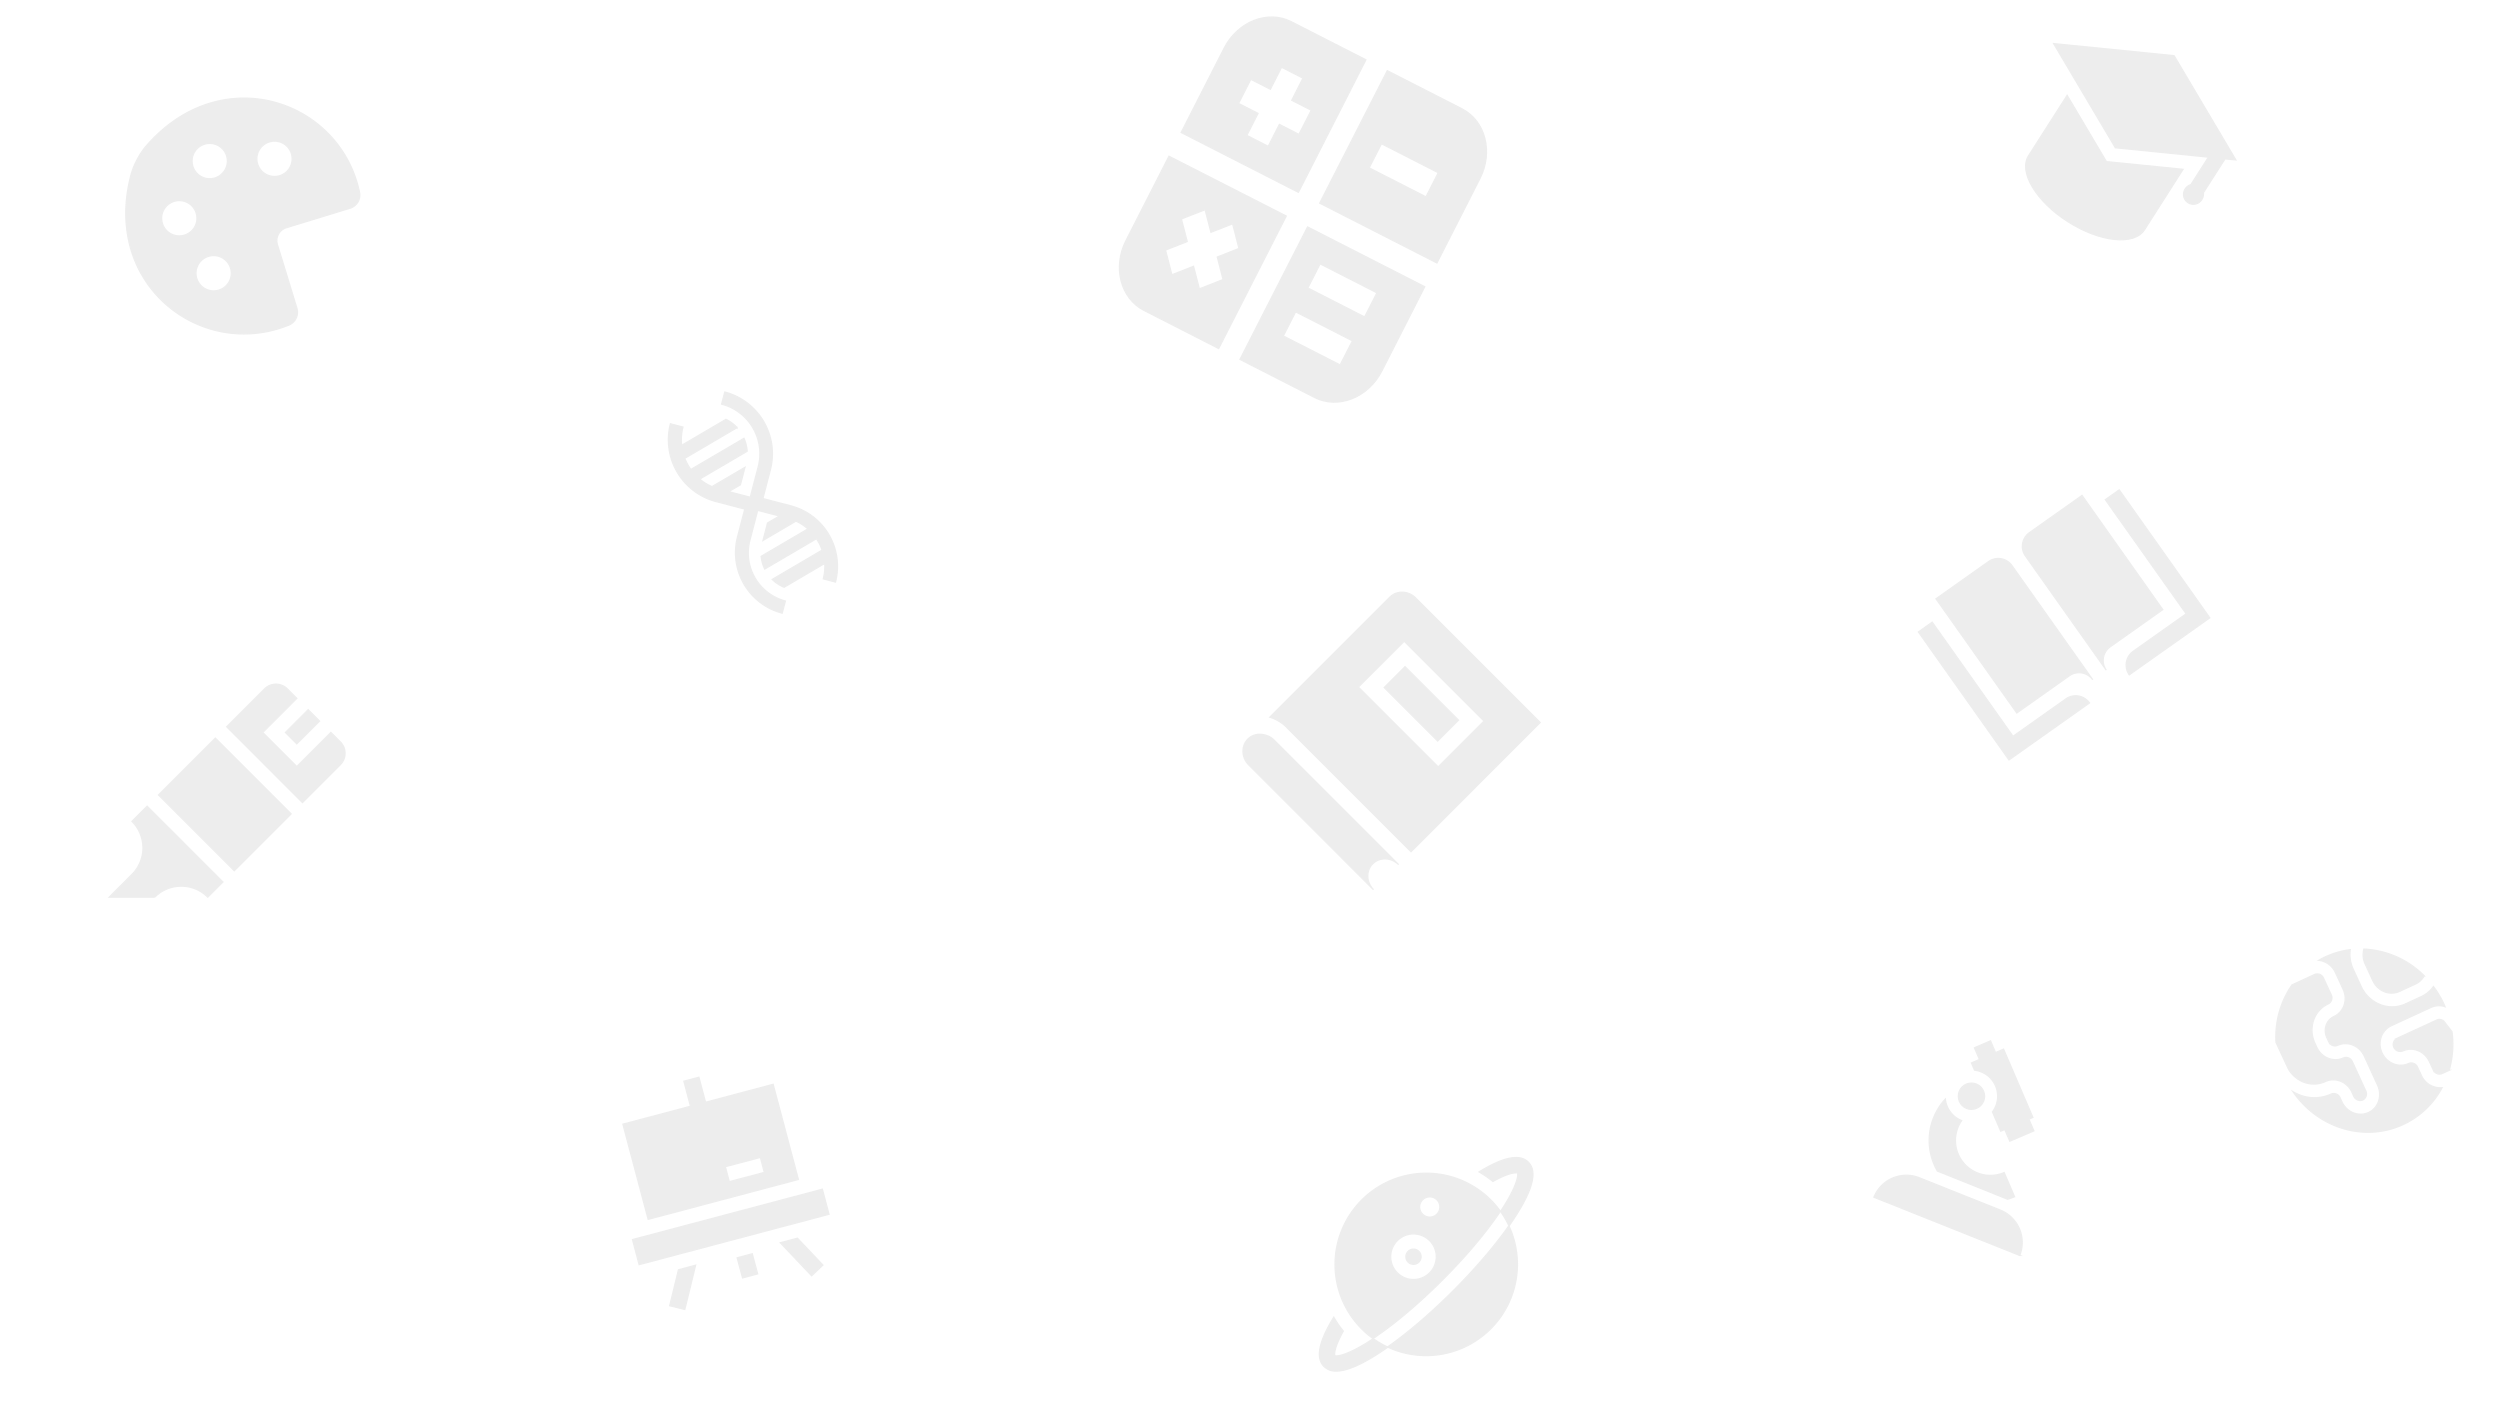 <svg id="Capa_1" data-name="Capa 1" xmlns="http://www.w3.org/2000/svg" viewBox="0 0 1920 1080"><title>FONDOS</title><g style="opacity:0.35"><rect x="485.83" y="932.29" width="150.84" height="19.89" transform="translate(-222.91 175.49) rotate(-14.86)" style="fill:#ccc;stroke:#ccc;stroke-miterlimit:10"/><path d="M541.86,846.54l-5.1-19.22-11.54,3.06,5.1,19.22-51.91,13.78,19.39,73.06,115.35-30.62-19.38-73.05ZM587,900.41l-26.91,7.14L557.05,896,584,888.88Z" style="fill:#ccc;stroke:#ccc;stroke-miterlimit:10"/><polygon points="521.09 975.19 514.34 1002.8 525.92 1005.64 534.22 971.7 521.09 975.19" style="fill:#ccc;stroke:#ccc;stroke-miterlimit:10"/><polygon points="612.42 950.95 599.3 954.43 623.33 979.78 631.98 971.58 612.42 950.95" style="fill:#ccc;stroke:#ccc;stroke-miterlimit:10"/><rect x="562.69" y="962.84" width="11.93" height="15.91" transform="matrix(0.97, -0.26, 0.26, 0.97, -229.99, 178.35)" style="fill:#ccc;stroke:#ccc;stroke-miterlimit:10"/></g><g style="opacity:0.35"><path d="M1054.25,663.39c5.31-5.32,14.21-5,19.88.64l-95.66-95.66c-5.09-5.09-13.71-6-19-1.75-6.39,5.14-6.44,14.81-.41,20.84l95.81,95.81C1049.22,677.6,1048.93,668.7,1054.25,663.39Z" style="fill:#ccc;stroke:#ccc;stroke-miterlimit:10"/><rect x="1080.3" y="511.53" width="22.62" height="58.07" transform="translate(-62.52 930.21) rotate(-45)" style="fill:#ccc;stroke:#ccc;stroke-miterlimit:10"/><path d="M1067.43,458.62l-92.19,92.19a30.32,30.32,0,0,1,12.82,7.66l95.62,95.62,99.2-99.21-95.62-95.62C1081.61,453.61,1072.73,453.32,1067.43,458.62ZM1104.53,589l-61.33-61.33,35.23-35.24,61.33,61.33Z" style="fill:#ccc;stroke:#ccc;stroke-miterlimit:10"/></g><g style="opacity:0.35"><path d="M554.2,310.36a39.37,39.37,0,0,1,28.14,48L576.2,381.9l-16.58-4.32,9-5.26,3.49-13.39L546.8,373.76a38.88,38.88,0,0,1-9.43-5.82l36.43-21.37a29.21,29.21,0,0,0-2.4-9.93l-40.84,23.95a39.63,39.63,0,0,1-4.65-8.62l40.14-23.54a29.17,29.17,0,0,0-8.49-6.37l-34.07,20a39,39,0,0,1,1-14.07l-9.59-2.5a49,49,0,0,0,35,59.7l22.1,5.76-5.59,21.46a48,48,0,0,0,34.32,58.5l2.43-9.32A38.23,38.23,0,0,1,575.9,415l6-23.08,16.74,4.36-9.17,5.38L586,415.06l25.33-14.86a37.75,37.75,0,0,1,9.16,6l-35.91,21.07a28.42,28.42,0,0,0,2.74,9.75l39.73-23.32a38.33,38.33,0,0,1,4.36,8.79L593.07,445a28.22,28.22,0,0,0,9.16,6l31.2-18.32a38,38,0,0,1-1.16,11.88l9.37,2.45a48,48,0,0,0-34.3-58.52l-21.47-5.59,5.77-22.11a49,49,0,0,0-35-59.71Z" style="fill:#ccc;stroke:#ccc;stroke-miterlimit:10"/></g><g style="opacity:0.35"><path d="M1868.92,757.67a24.25,24.25,0,0,1-9.44,7.78l-12.22,5.62c-12.64,5.82-27.88-.28-34-13.64l-5.94-12.9a27.33,27.33,0,0,1-2.33-15.17,63.77,63.77,0,0,0-18.83,5.38c-1.85.85-3.63,1.78-5.36,2.78a16.15,16.15,0,0,1,12.82,9.41l5.94,12.9c3.69,8,.53,17.34-7.06,20.84-5.89,2.71-8.35,10-5.49,16.2l1.49,3.23a5.21,5.21,0,0,0,6.84,2.71c7.57-3.46,16.71.21,20.39,8.2L1826,833.4c3.61,7.84.81,17.08-6.47,20.77-7.67,3.9-17.16.24-20.93-7.94l-1.48-3.22a5.19,5.19,0,0,0-6.79-2.74,31,31,0,0,1-23.27,1,34.06,34.06,0,0,1-6-2.8c19,27.71,54.46,39,84.44,25.24a64.53,64.53,0,0,0,30-28.33,15.92,15.92,0,0,1-15.88-9.42l-3-6.45a5.2,5.2,0,0,0-6.79-2.73c-7.78,3.59-17.24-.37-20.72-8.83-3.26-7.94.13-16.87,7.51-20.26l30.36-14a14.67,14.67,0,0,1,10.81-.54c-.29-.69-.59-1.38-.9-2.06A75.6,75.6,0,0,0,1868.92,757.67Z" style="fill:#ccc;stroke:#ccc;stroke-miterlimit:10"/><path d="M1815.46,728.9l-.24,1.29a16.33,16.33,0,0,0,1.23,10.12l5.94,12.9c3.69,8,12.83,11.68,20.42,8.19l12.21-5.63a14.49,14.49,0,0,0,6.18-5.4l.13-.2.49-.7A69.88,69.88,0,0,0,1815.46,728.9Z" style="fill:#ccc;stroke:#ccc;stroke-miterlimit:10"/><path d="M1876.76,784.16a5,5,0,0,0-5.32-.77l-30.44,14a5.33,5.33,0,0,0,4.36,9.72c7.58-3.49,16.74.18,20.42,8.18l3,6.45a5.19,5.19,0,0,0,6.81,2.73l5.36-2.47a71.86,71.86,0,0,0,2.16-29.68Z" style="fill:#ccc;stroke:#ccc;stroke-miterlimit:10"/><path d="M1777.62,748.42l-17.37,8a70.12,70.12,0,0,0-12.25,44.2l9.48,20.37c6,10.18,18.12,14.32,28.34,9.64,7.59-3.48,16.74.07,20.43,8.08l1.48,3.21a5.29,5.29,0,0,0,6.49,3,5.16,5.16,0,0,0,2.71-7.09l-10.39-22.57a5.22,5.22,0,0,0-6.85-2.71c-7.57,3.46-16.7-.22-20.38-8.2l-1.49-3.23c-5.32-11.55-.75-25.05,10.18-30.09a5.21,5.21,0,0,0,2.37-7l-5.94-12.9A5.2,5.2,0,0,0,1777.62,748.42Z" style="fill:#ccc;stroke:#ccc;stroke-miterlimit:10"/></g><g style="opacity:0.35"><rect x="141.8" y="576.66" width="61.71" height="82.28" transform="translate(-386.28 303.03) rotate(-45)" style="fill:#ccc;stroke:#ccc;stroke-miterlimit:10"/><rect x="219.95" y="551.99" width="24.68" height="12.34" transform="translate(-326.64 327.74) rotate(-45)" style="fill:#ccc;stroke:#ccc;stroke-miterlimit:10"/><path d="M261.39,569.8l-7.28-7.27-26.18,26.18-26.18-26.18,26.18-26.19-7.27-7.27a12.35,12.35,0,0,0-17.46,0l-29.09,29.09,58.18,58.19,29.1-29.1A12.35,12.35,0,0,0,261.39,569.8Z" style="fill:#ccc;stroke:#ccc;stroke-miterlimit:10"/><path d="M113,619.18l-11.64,11.64a28.78,28.78,0,0,1,0,40.72L83.93,689h34.91a28.78,28.78,0,0,1,40.72,0l11.64-11.64Z" style="fill:#ccc;stroke:#ccc;stroke-miterlimit:10"/></g><g style="opacity:0.35"><g id="SVGRepo_iconCarrier" data-name="SVGRepo iconCarrier"><path d="M1004.22,174.31,952.32,276l57.31,29.25c18.06,9.21,41.15.14,51.56-20.26l33-64.76Zm25,106-43.66-22.28,9.48-18.56,43.66,22.27-9.48,18.57Zm18.81-36.85-43.66-22.28,9.48-18.57,43.65,22.28-9.47,18.57Z" style="fill:#ccc;stroke:#ccc;stroke-miterlimit:10"/><path d="M940.15,37l-33,64.75,90,45.94L1049,45.93,991.7,16.69C973.64,7.47,950.56,16.54,940.15,37Zm57.41,66.2-15-7.63L974,112.42,957.54,104l8.62-16.91-15-7.63,9.48-18.57,15,7.64,8.62-16.91,16.44,8.39L992.07,77l15,7.64-9.47,18.56Z" style="fill:#ccc;stroke:#ccc;stroke-miterlimit:10"/><path d="M897.77,120l-33,64.75c-10.42,20.41-4.22,44.42,13.85,53.64l57.31,29.25,51.9-101.71Zm41.58,94.7-18.23,7.16-4.48-17.33L900,211.06l-4.9-19,16.67-6.55-4.48-17.34,18.23-7.16L930,178.39l16.66-6.55,4.9,19-16.67,6.55Z" style="fill:#ccc;stroke:#ccc;stroke-miterlimit:10"/><path d="M1122.76,83.57l-57.31-29.25L1013.55,156l90,45.94,33-64.76C1147,116.8,1140.82,92.78,1122.76,83.57Zm-27.61,67.64-43.66-22.28,9.47-18.57,43.66,22.28-9.47,18.57Z" style="fill:#ccc;stroke:#ccc;stroke-miterlimit:10"/></g></g><g style="opacity:0.35"><path d="M1551.14,964.17a26.79,26.79,0,0,0-14.94-34.82L1474,904.52a26.79,26.79,0,0,0-34.82,14.94h0l112,44.71Z" style="fill:#ccc;stroke:#ccc;stroke-miterlimit:10"/><circle cx="1514.08" cy="841.9" r="10.07" style="fill:#ccc;stroke:#ccc;stroke-miterlimit:10"/><path d="M1558.15,859.49l3.09-1.32-22.51-52.42-6.16,2.65-3.87-9-12.33,5.29,3.87,9-6.17,2.64,2.39,5.56a20.49,20.49,0,0,1,5.09,1.3,20.14,20.14,0,0,1,8.66,30.75l6.36,14.81,3.08-1.33,3.87,9,18.5-7.94Z" style="fill:#ccc;stroke:#ccc;stroke-miterlimit:10"/><path d="M1539.21,900.53a26.84,26.84,0,0,1-32.68-39.91,20,20,0,0,1-11-10.73,20.34,20.34,0,0,1-1.52-5.82,47,47,0,0,0-6.09,55.3L1541.83,921a46.42,46.42,0,0,0,5.32-1.92Z" style="fill:#ccc;stroke:#ccc;stroke-miterlimit:10"/></g><g style="opacity:0.35"><path d="M1708.67,122l8.44.8-47.39-80-92.52-9.33,47.4,80,71.5,7.21-13.51,21.17a7.45,7.45,0,0,0-4.28,3.17,7.55,7.55,0,1,0,12.72,8.12,8,8,0,0,0,1.18-5.15l16.55-25.93Z" style="fill:#ccc;stroke:#ccc;stroke-miterlimit:10"/><path d="M1617.72,124.12l-30.16-50.89-29.63,46.41c-7.85,12.29,5.72,35,30.3,50.67s50.87,18.45,58.72,6.16l29.63-46.42Z" style="fill:#ccc;stroke:#ccc;stroke-miterlimit:10"/></g><g style="opacity:0.35"><path d="M1558.63,409.07a12.87,12.87,0,0,0-3.07,17.95l62.06,87.68a12.9,12.9,0,0,1,3.08-18L1661,468.17l-62-87.67Z" style="fill:#ccc;stroke:#ccc;stroke-miterlimit:10"/><path d="M1527.19,431.32l-40.35,28.56,62.06,87.67L1589.24,519a12.9,12.9,0,0,1,18,3.07l-62.06-87.68A12.89,12.89,0,0,0,1527.19,431.32Z" style="fill:#ccc;stroke:#ccc;stroke-miterlimit:10"/><path d="M1616.89,383.74,1679,471.41l-40.63,28.75a13,13,0,0,0-3.09,18.1l61.82-43.76-69.56-98.27Z" style="fill:#ccc;stroke:#ccc;stroke-miterlimit:10"/><path d="M1586.62,536.76,1546,565.51l-62.06-87.67-10.6,7.5,69.56,98.27,61.82-43.76A13,13,0,0,0,1586.62,536.76Z" style="fill:#ccc;stroke:#ccc;stroke-miterlimit:10"/></g><g style="opacity:0.35"><path d="M101.06,132.67c-23.93,85.81,53.6,144.55,121,116.88a10.61,10.61,0,0,0,6-12.63l-15-49.06a10.39,10.39,0,0,1,6.89-13l49.06-15a10.6,10.6,0,0,0,7.13-12C261.36,76.56,169.3,45.13,111.55,113A62.06,62.06,0,0,0,101.06,132.67Zm23.07,35.43a13.58,13.58,0,1,1,14,13.09A13.57,13.57,0,0,1,124.13,168.1Zm51.94,48.12a13.58,13.58,0,1,1-5.62-18.37A13.58,13.58,0,0,1,176.07,216.22Zm-7.8-81a13.58,13.58,0,1,1,4.32-18.71A13.58,13.58,0,0,1,168.27,135.18Zm54.55-6.88a13.58,13.58,0,1,1-5.62-18.36A13.58,13.58,0,0,1,222.82,128.3Z" style="fill:#ccc;stroke:#ccc;stroke-miterlimit:10"/></g><g style="opacity:0.35"><path d="M1158.83,941.41c-10.95,15.55-25.88,33-42.89,50s-34.68,32.14-50.31,43.1a70.1,70.1,0,0,0,93.2-93.1Z" style="fill:#ccc;stroke:#ccc;stroke-miterlimit:10"/><path d="M1054.66,1028.11l-1.52,1c-18.24,11.91-26.38,12.75-28,12.07-.15-.48-.66-2.89,1.87-9.31a80.31,80.31,0,0,1,4.64-9.58,80.62,80.62,0,0,1-7.31-10.67c-11.57,18.89-14,31.31-7.49,37.83a12.72,12.72,0,0,0,9.42,3.54c7.47,0,17.83-4.26,31.3-12.83,2.69-1.71,5.46-3.57,8.28-5.56A69.38,69.38,0,0,1,1054.66,1028.11Z" style="fill:#ccc;stroke:#ccc;stroke-miterlimit:10"/><path d="M1173.74,892.55c-6.52-6.52-18.93-4.08-37.82,7.48a81.25,81.25,0,0,1,10.66,7.32,83,83,0,0,1,9.53-4.63c6.47-2.55,8.89-2,9.36-1.88.68,1.64-.15,9.78-12.07,28-.33.51-.67,1-1,1.53a69.38,69.38,0,0,1,6.5,11.17q3-4.24,5.56-8.29C1177.54,912.7,1180.58,899.38,1173.74,892.55Z" style="fill:#ccc;stroke:#ccc;stroke-miterlimit:10"/><path d="M1144.84,921.46A70.07,70.07,0,1,0,1054.49,1028c16.12-10.72,34.94-26.58,53.19-44.83s33.91-36.83,44.63-52.89A70.89,70.89,0,0,0,1144.84,921.46Zm-59.28,61.23a17.52,17.52,0,1,1,17.52-17.52A17.52,17.52,0,0,1,1085.56,982.69Zm18-50.22a7.79,7.79,0,1,1,2.28-5.51A7.75,7.75,0,0,1,1103.55,932.47Z" style="fill:#ccc;stroke:#ccc;stroke-miterlimit:10"/><circle cx="1085.56" cy="965.17" r="5.84" style="fill:#ccc;stroke:#ccc;stroke-miterlimit:10"/></g></svg>